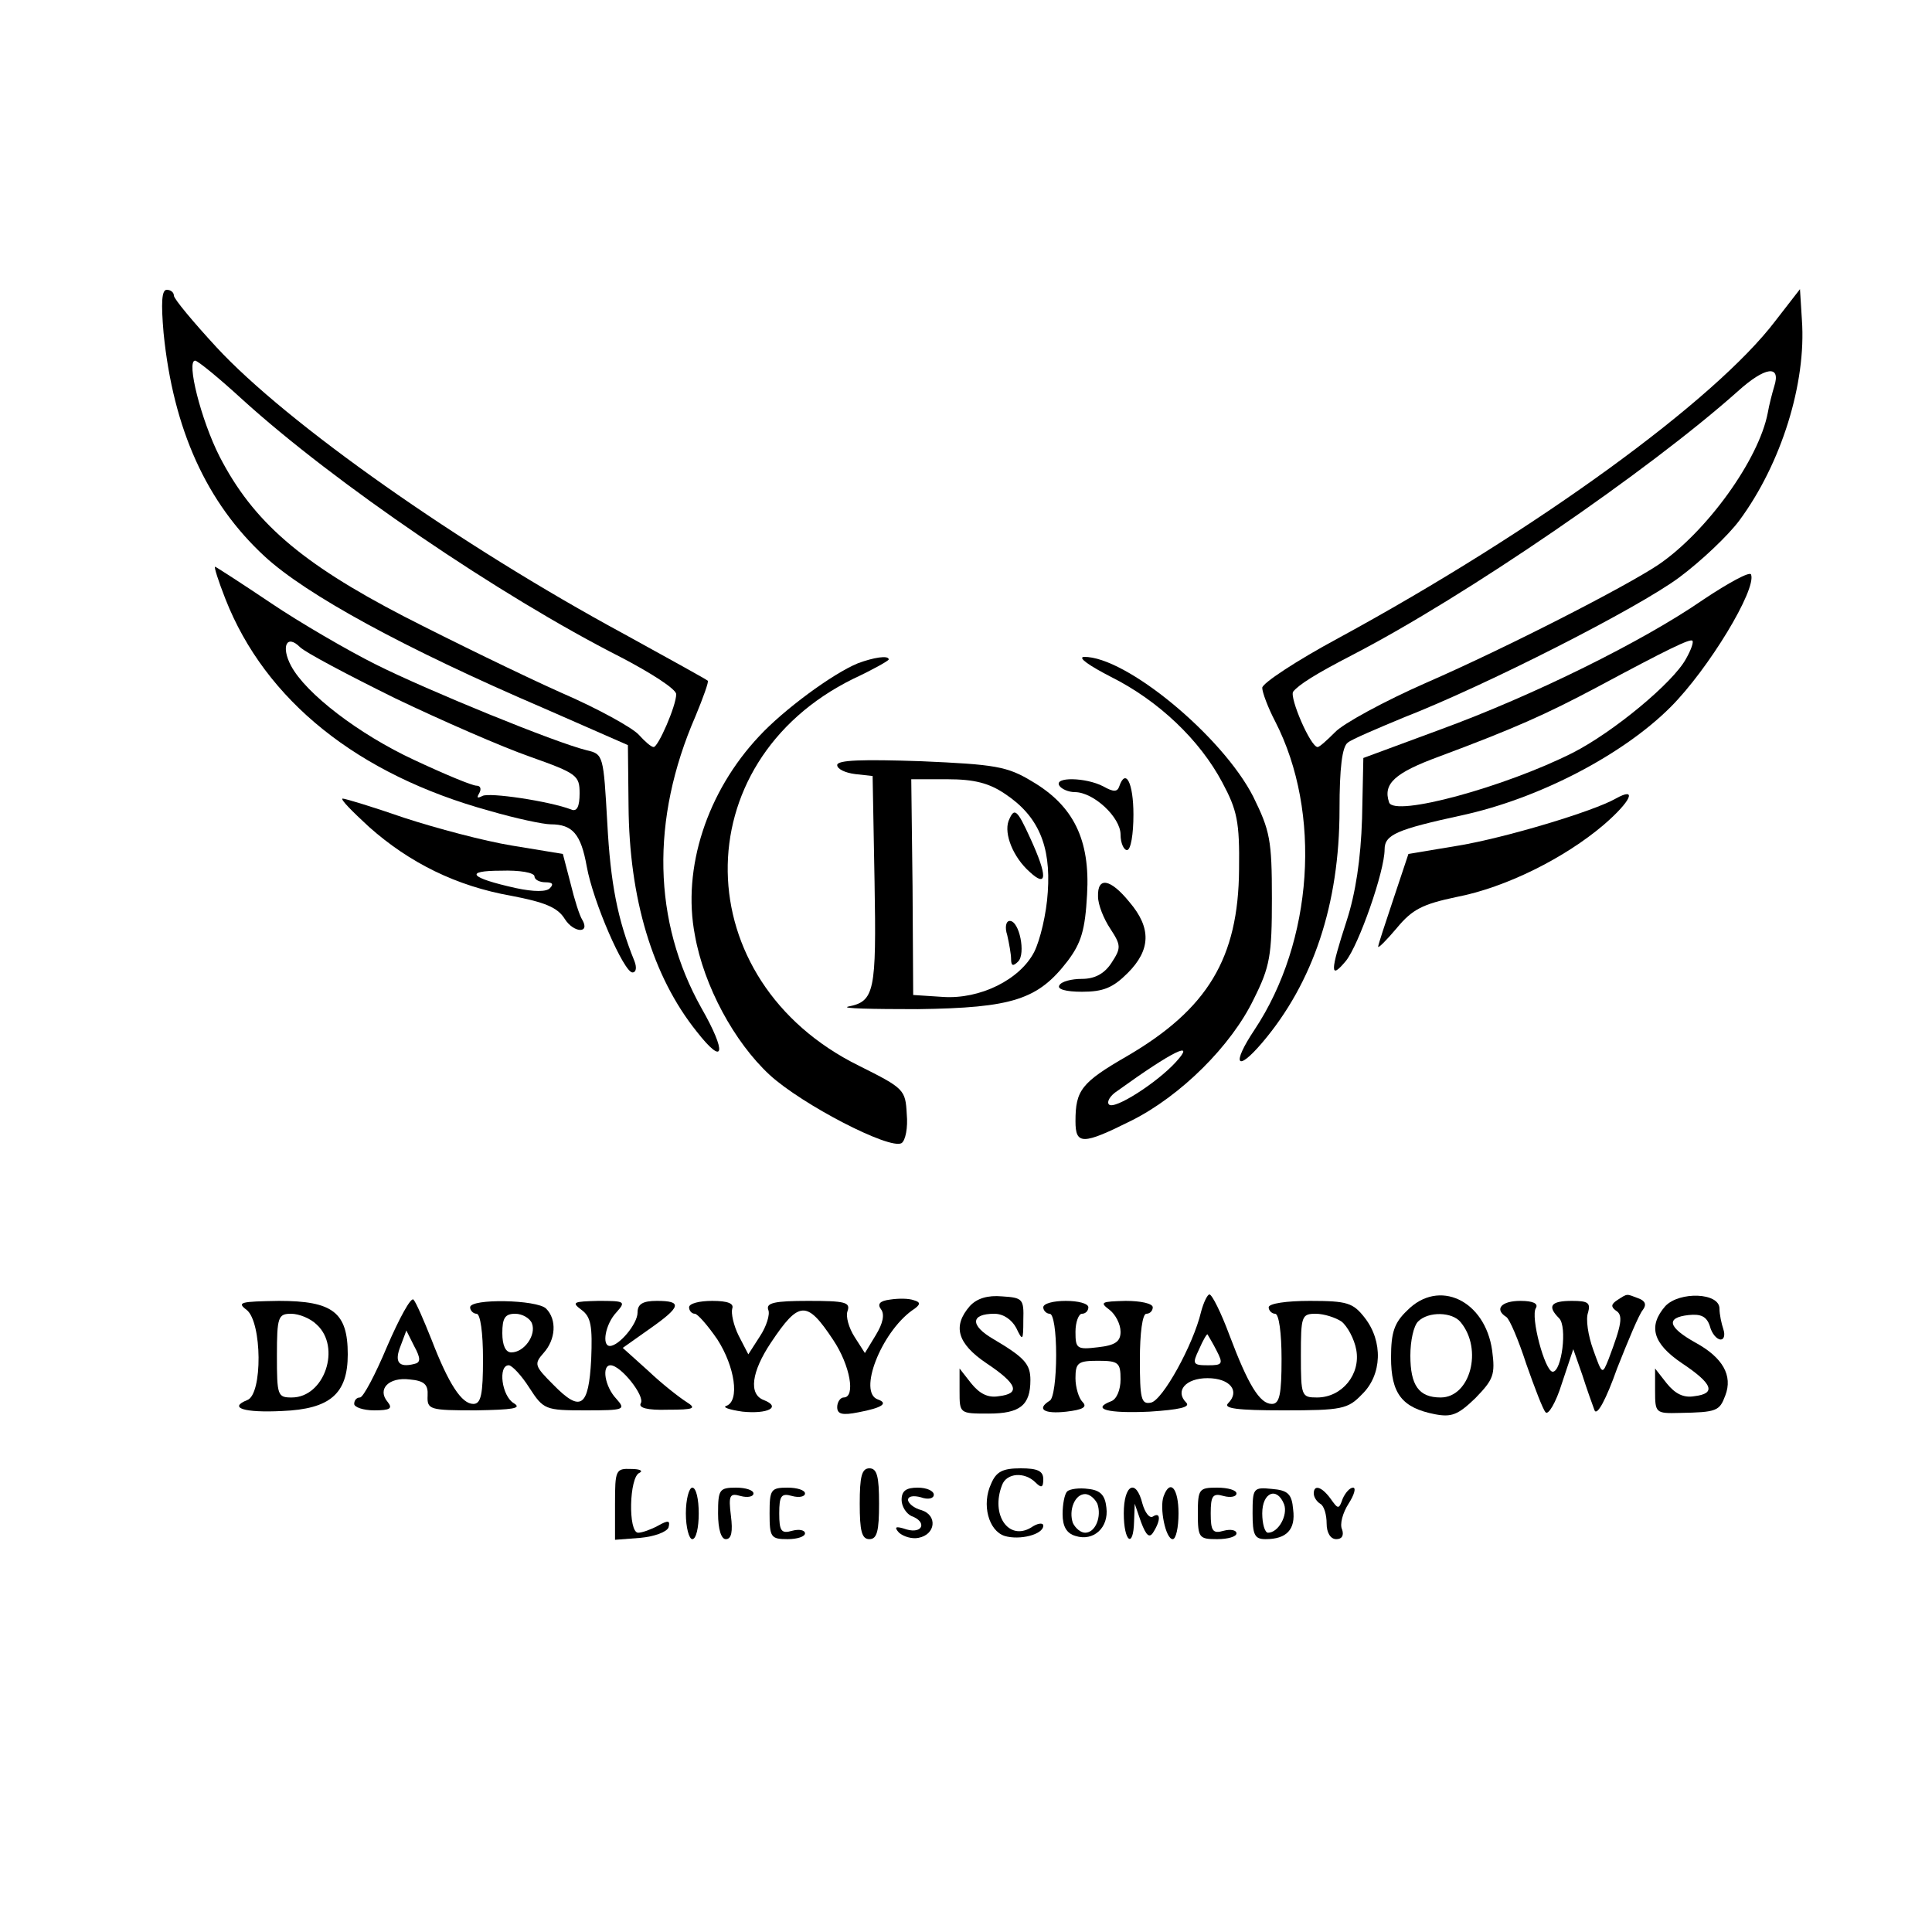 <?xml version="1.0" standalone="no"?>
<!DOCTYPE svg PUBLIC "-//W3C//DTD SVG 20010904//EN"
 "http://www.w3.org/TR/2001/REC-SVG-20010904/DTD/svg10.dtd">
<svg version="1.0" xmlns="http://www.w3.org/2000/svg"
 width="300pt" height="300pt" viewBox="0 0 300 300"
 preserveAspectRatio="xMidYMid meet">
<g transform="translate(0,300) scale(0.1,-0.1)"
fill="#000000" stroke="none">
<path d="M254 2483 c15 -150 67 -264 157 -347 64 -59 215 -142 434 -236 l130
-57 1 -94 c1 -144 37 -265 106 -351 43 -55 47 -33 7 37 -75 134 -79 292 -9
453 12 29 21 54 19 55 -2 2 -60 34 -129 72 -257 139 -525 328 -634 446 -36 39
-66 75 -66 80 0 5 -5 9 -11 9 -8 0 -9 -20 -5 -67z m122 -103 c143 -130 400
-305 587 -400 48 -25 87 -50 87 -58 0 -18 -28 -82 -35 -82 -4 0 -14 9 -23 19
-10 11 -64 41 -122 66 -58 26 -167 79 -243 118 -160 83 -234 147 -286 248 -29
57 -52 149 -38 149 4 0 37 -27 73 -60z"/>
<path d="M2757 2502 c-94 -124 -372 -326 -679 -493 -65 -35 -118 -70 -118 -77
0 -7 9 -31 20 -52 73 -142 59 -342 -32 -479 -36 -54 -28 -67 12 -20 79 93 120
215 120 362 0 64 4 98 13 104 6 5 46 22 87 39 128 50 362 169 427 217 35 26
77 66 94 89 65 88 104 213 97 311 l-3 48 -38 -49z m-2 -102 c-3 -10 -8 -29
-10 -41 -14 -73 -95 -185 -170 -236 -51 -34 -234 -128 -360 -183 -66 -29 -130
-64 -142 -77 -12 -12 -24 -23 -27 -23 -11 0 -44 77 -38 86 9 11 34 27 92 57
176 91 460 286 598 409 43 39 68 42 57 8z"/>
<path d="M350 2070 c62 -158 206 -273 410 -329 41 -12 84 -21 95 -21 34 0 47
-15 56 -65 10 -56 58 -165 71 -165 6 0 7 8 3 18 -26 64 -37 120 -42 214 -6
105 -6 107 -32 113 -49 12 -247 93 -327 133 -44 22 -118 65 -164 96 -46 31
-85 56 -86 56 -2 0 5 -22 16 -50z m263 -154 c73 -35 167 -76 210 -91 73 -26
77 -29 77 -57 0 -20 -4 -29 -13 -25 -34 13 -128 27 -138 21 -8 -4 -9 -3 -5 4
4 7 2 12 -4 12 -7 0 -50 18 -97 40 -86 40 -168 103 -191 146 -16 30 -7 50 14
29 8 -8 74 -43 147 -79z"/>
<path d="M2645 2069 c-94 -65 -264 -149 -409 -202 l-119 -44 -2 -94 c-2 -63
-10 -116 -24 -159 -26 -80 -26 -92 -1 -62 20 25 60 139 60 173 0 23 19 31 120
53 120 26 250 94 324 168 59 59 134 183 125 206 -2 5 -35 -13 -74 -39z m-27
-92 c-20 -37 -113 -114 -176 -146 -105 -53 -277 -100 -285 -77 -10 29 9 46 77
71 118 44 167 66 246 108 110 59 145 76 148 72 2 -2 -2 -14 -10 -28z"/>
<path d="M1332 1970 c-39 -16 -115 -72 -153 -113 -81 -86 -120 -205 -100 -309
14 -79 61 -166 116 -217 50 -46 187 -117 205 -106 6 4 10 24 8 45 -2 38 -4 40
-74 75 -268 132 -273 471 -9 601 30 14 55 28 55 30 0 7 -24 3 -48 -6z"/>
<path d="M1725 1949 c74 -37 138 -98 173 -164 23 -43 27 -61 26 -135 -1 -138
-49 -217 -174 -290 -71 -41 -80 -53 -80 -101 0 -37 11 -37 87 1 76 38 155 116
190 189 25 50 28 67 28 156 0 91 -3 105 -29 158 -48 94 -198 218 -263 217 -10
-1 9 -14 42 -31z m101 -598 c-29 -32 -96 -75 -104 -66 -4 4 2 14 13 21 86 62
123 80 91 45z"/>
<path d="M1300 1812 c0 -6 12 -12 28 -14 l27 -3 3 -164 c3 -171 0 -186 -41
-194 -12 -3 37 -4 108 -4 148 2 187 15 233 75 21 28 27 48 30 103 5 85 -21
138 -86 176 -38 23 -57 26 -172 31 -90 3 -130 2 -130 -6z m261 -45 c51 -34 71
-80 66 -152 -2 -34 -12 -75 -21 -93 -22 -43 -84 -74 -142 -70 l-46 3 -1 168
-2 167 56 0 c42 0 65 -6 90 -23z"/>
<path d="M1566 1725 c-7 -20 7 -56 33 -79 27 -25 28 -7 1 52 -21 46 -25 49
-34 27z"/>
<path d="M1564 1548 c3 -13 6 -30 6 -37 0 -11 3 -12 11 -4 12 12 2 63 -13 63
-6 0 -8 -10 -4 -22z"/>
<path d="M1645 1780 c3 -5 14 -10 24 -10 29 0 71 -39 71 -66 0 -13 5 -24 10
-24 6 0 10 25 10 55 0 49 -12 73 -22 44 -3 -9 -9 -9 -25 0 -27 14 -77 15 -68
1z"/>
<path d="M2509 1760 c-35 -20 -172 -61 -244 -73 l-78 -13 -23 -69 c-13 -39
-24 -72 -24 -75 0 -3 13 10 29 29 24 29 40 37 92 48 78 15 169 61 229 112 43
37 53 60 19 41z"/>
<path d="M573 1716 c63 -56 136 -92 221 -107 52 -10 72 -18 83 -36 14 -22 40
-23 27 -1 -4 6 -12 31 -18 56 l-12 46 -79 13 c-43 7 -118 27 -167 43 -49 17
-92 30 -96 30 -4 -1 15 -20 41 -44z m257 -77 c0 -5 8 -9 17 -9 11 0 13 -3 7
-9 -5 -6 -25 -6 -53 0 -72 16 -81 27 -23 27 29 1 52 -3 52 -9z"/>
<path d="M1705 1608 c0 -13 9 -35 19 -50 17 -26 17 -30 2 -53 -11 -17 -26 -25
-46 -25 -16 0 -32 -4 -35 -10 -4 -6 10 -10 35 -10 33 0 48 6 71 29 36 36 37
70 3 110 -30 37 -50 40 -49 9z"/>
<path d="M601 909 c-18 -43 -37 -79 -42 -79 -5 0 -9 -4 -9 -10 0 -5 14 -10 31
-10 25 0 29 3 21 13 -17 20 2 39 34 35 23 -2 29 -8 28 -25 -1 -22 3 -23 75
-23 57 1 72 3 59 11 -19 11 -25 59 -8 59 5 0 20 -16 32 -35 22 -34 25 -35 87
-35 61 0 63 1 48 18 -18 19 -23 52 -9 52 16 0 54 -48 47 -59 -4 -7 10 -11 42
-10 41 0 45 2 29 12 -11 7 -38 28 -59 48 l-40 36 41 29 c50 35 52 44 12 44
-22 0 -30 -5 -30 -18 0 -18 -29 -52 -43 -52 -13 0 -7 34 10 52 15 17 14 18
-28 18 -39 -1 -42 -2 -26 -14 15 -11 17 -26 15 -77 -4 -74 -16 -83 -59 -39
-29 29 -30 32 -15 49 19 21 21 52 4 69 -14 14 -118 16 -118 2 0 -5 5 -10 10
-10 6 0 10 -30 10 -70 0 -55 -3 -70 -15 -70 -18 0 -38 30 -65 100 -12 30 -24
58 -28 62 -4 4 -22 -29 -41 -73z m225 36 c7 -18 -12 -45 -32 -45 -9 0 -14 11
-14 30 0 23 4 30 20 30 11 0 23 -7 26 -15z m-183 -63 c-24 -6 -31 3 -21 28 l9
24 12 -24 c11 -20 10 -26 0 -28z"/>
<path d="M1382 982 c-16 -2 -20 -7 -14 -15 6 -8 3 -22 -8 -40 l-17 -28 -16 25
c-9 14 -14 32 -11 40 5 14 -4 16 -61 16 -52 0 -66 -3 -62 -14 3 -7 -3 -26 -13
-41 l-18 -28 -15 29 c-8 16 -12 35 -10 42 3 8 -7 12 -31 12 -20 0 -36 -4 -36
-10 0 -5 4 -10 9 -10 4 0 20 -18 35 -40 27 -42 35 -95 14 -103 -7 -2 4 -6 25
-9 39 -4 61 7 33 18 -24 9 -19 44 11 89 44 66 56 66 97 4 26 -39 35 -89 16
-89 -5 0 -10 -7 -10 -15 0 -11 8 -13 33 -8 37 7 47 14 30 20 -31 11 5 103 53
138 14 9 14 13 3 16 -8 3 -24 3 -37 1z"/>
<path d="M1506 972 c-27 -31 -20 -58 26 -89 48 -32 53 -47 19 -51 -17 -3 -30
4 -43 20 l-18 23 0 -35 c0 -35 0 -35 45 -35 49 0 65 13 65 52 0 25 -9 35 -58
64 -36 21 -35 39 2 39 14 0 27 -9 34 -22 10 -21 11 -20 11 12 1 33 -1 35 -33
37 -22 2 -39 -3 -50 -15z"/>
<path d="M1865 963 c-12 -51 -60 -138 -78 -141 -15 -3 -17 6 -17 67 0 41 4 71
10 71 6 0 10 5 10 10 0 6 -19 10 -42 10 -38 -1 -41 -2 -25 -14 9 -7 17 -22 17
-34 0 -15 -8 -21 -35 -24 -33 -4 -35 -2 -35 24 0 15 5 28 10 28 6 0 10 5 10
10 0 6 -16 10 -35 10 -19 0 -35 -4 -35 -10 0 -5 5 -10 10 -10 6 0 10 -28 10
-64 0 -36 -4 -68 -10 -71 -21 -13 -9 -21 26 -17 25 3 33 7 25 15 -6 6 -11 23
-11 37 0 24 4 27 35 27 32 0 35 -3 35 -29 0 -16 -6 -31 -15 -34 -31 -12 -5
-19 60 -16 46 3 64 7 57 14 -18 18 -1 38 33 38 35 0 51 -20 32 -39 -8 -8 14
-11 86 -11 91 0 100 2 122 25 31 30 33 82 4 119 -18 23 -27 26 -85 26 -36 0
-64 -4 -64 -10 0 -5 5 -10 10 -10 6 0 10 -30 10 -70 0 -55 -3 -70 -15 -70 -19
0 -37 30 -66 107 -13 35 -27 63 -31 63 -3 0 -9 -12 -13 -27z m218 -15 c9 -7
20 -27 23 -44 7 -38 -22 -74 -61 -74 -24 0 -25 2 -25 65 0 61 1 65 23 65 13 0
31 -6 40 -12z m-194 -45 c11 -21 9 -23 -13 -23 -24 0 -25 2 -14 25 6 14 12 24
13 23 1 -2 8 -13 14 -25z"/>
<path d="M2185 965 c-20 -19 -25 -34 -25 -73 0 -56 17 -78 68 -88 26 -5 36 -1
63 25 28 29 31 36 26 74 -11 78 -83 112 -132 62z m83 -18 c35 -42 15 -117 -31
-117 -34 0 -47 19 -47 65 0 23 5 46 12 53 16 16 53 15 66 -1z"/>
<path d="M2511 981 c-9 -6 -10 -10 -2 -16 12 -7 9 -22 -11 -75 -10 -25 -10
-25 -24 14 -8 22 -12 48 -8 58 4 15 0 18 -25 18 -33 0 -39 -8 -20 -27 13 -13
4 -83 -10 -83 -12 0 -35 86 -26 99 4 7 -5 11 -24 11 -30 0 -41 -13 -22 -25 5
-3 19 -36 31 -73 13 -37 26 -71 30 -75 4 -5 16 15 25 44 l18 54 14 -40 c7 -22
16 -47 19 -55 4 -9 18 17 35 65 17 43 34 84 40 91 6 8 4 14 -7 18 -19 7 -16 8
-33 -3z"/>
<path d="M2586 972 c-27 -31 -20 -58 26 -89 48 -32 53 -47 19 -51 -17 -3 -30
4 -43 20 l-18 23 0 -35 c0 -34 1 -35 38 -34 58 1 62 3 71 27 12 31 -4 59 -46
82 -43 24 -47 39 -11 43 19 2 28 -2 33 -17 3 -12 11 -21 17 -21 5 0 7 7 4 16
-3 9 -6 23 -6 32 0 25 -62 27 -84 4z"/>
<path d="M383 966 c24 -19 25 -131 1 -140 -30 -12 -5 -20 54 -17 75 3 102 27
102 88 0 65 -23 83 -107 83 -59 -1 -66 -2 -50 -14z m109 -23 c38 -35 12 -113
-39 -113 -22 0 -23 3 -23 65 0 60 2 65 22 65 12 0 30 -7 40 -17z"/>
<path d="M955 665 l0 -56 39 3 c22 2 41 9 44 16 3 11 0 12 -16 3 -11 -6 -25
-11 -31 -11 -16 0 -14 87 2 93 6 3 1 6 -13 6 -24 1 -25 -2 -25 -54z"/>
<path d="M1335 665 c0 -42 3 -55 15 -55 12 0 15 13 15 55 0 42 -3 55 -15 55
-12 0 -15 -13 -15 -55z"/>
<path d="M1539 696 c-15 -32 -4 -73 21 -81 23 -7 60 2 60 16 0 5 -9 4 -19 -3
-35 -21 -63 20 -45 66 7 19 35 21 52 4 9 -9 12 -8 12 5 0 13 -9 17 -35 17 -28
0 -38 -5 -46 -24z"/>
<path d="M1065 650 c0 -22 5 -40 10 -40 6 0 10 18 10 40 0 22 -4 40 -10 40 -5
0 -10 -18 -10 -40z"/>
<path d="M1115 650 c0 -25 5 -40 12 -40 9 0 11 12 8 36 -4 32 -2 36 15 31 11
-3 20 -1 20 4 0 5 -12 9 -27 9 -26 0 -28 -3 -28 -40z"/>
<path d="M1195 650 c0 -37 2 -40 28 -40 15 0 27 4 27 9 0 5 -9 7 -20 4 -17 -5
-20 0 -20 27 0 27 3 32 20 27 11 -3 20 -1 20 4 0 5 -12 9 -27 9 -26 0 -28 -3
-28 -40z"/>
<path d="M1400 671 c0 -10 7 -21 15 -25 25 -9 18 -28 -7 -21 -18 6 -20 4 -12
-5 7 -6 20 -10 30 -8 27 5 30 35 5 43 -12 3 -21 11 -21 16 0 6 9 7 20 4 11 -4
20 -2 20 4 0 6 -11 11 -25 11 -18 0 -25 -5 -25 -19z"/>
<path d="M1657 684 c-4 -4 -7 -20 -7 -35 0 -19 6 -30 20 -34 28 -9 52 13 48
44 -2 19 -9 27 -28 29 -14 2 -29 0 -33 -4z m47 -19 c7 -20 -3 -45 -19 -45 -7
0 -15 7 -19 15 -7 20 3 45 19 45 7 0 15 -7 19 -15z"/>
<path d="M1745 650 c0 -44 15 -56 16 -12 l1 27 10 -29 c8 -21 13 -25 19 -15
12 19 11 32 -1 24 -5 -3 -12 6 -16 20 -10 40 -29 30 -29 -15z"/>
<path d="M1807 677 c-7 -18 3 -67 14 -67 5 0 9 18 9 40 0 39 -13 54 -23 27z"/>
<path d="M1860 650 c0 -38 2 -40 30 -40 17 0 30 4 30 9 0 5 -9 7 -20 4 -17 -5
-20 0 -20 27 0 27 3 32 20 27 11 -3 20 -1 20 4 0 5 -13 9 -30 9 -28 0 -30 -2
-30 -40z"/>
<path d="M1945 650 c0 -33 3 -40 20 -40 33 0 47 15 43 46 -2 24 -8 30 -33 32
-29 3 -30 1 -30 -38z m49 14 c6 -17 -9 -44 -25 -44 -5 0 -9 14 -9 30 0 33 23
42 34 14z"/>
<path d="M2040 681 c0 -6 5 -13 10 -16 6 -3 10 -17 10 -31 0 -14 6 -24 15 -24
9 0 12 6 9 15 -4 8 1 26 10 40 9 14 12 25 7 25 -5 0 -12 -8 -16 -17 -6 -17 -7
-17 -19 0 -14 19 -26 22 -26 8z"/>
</g>
</svg>
